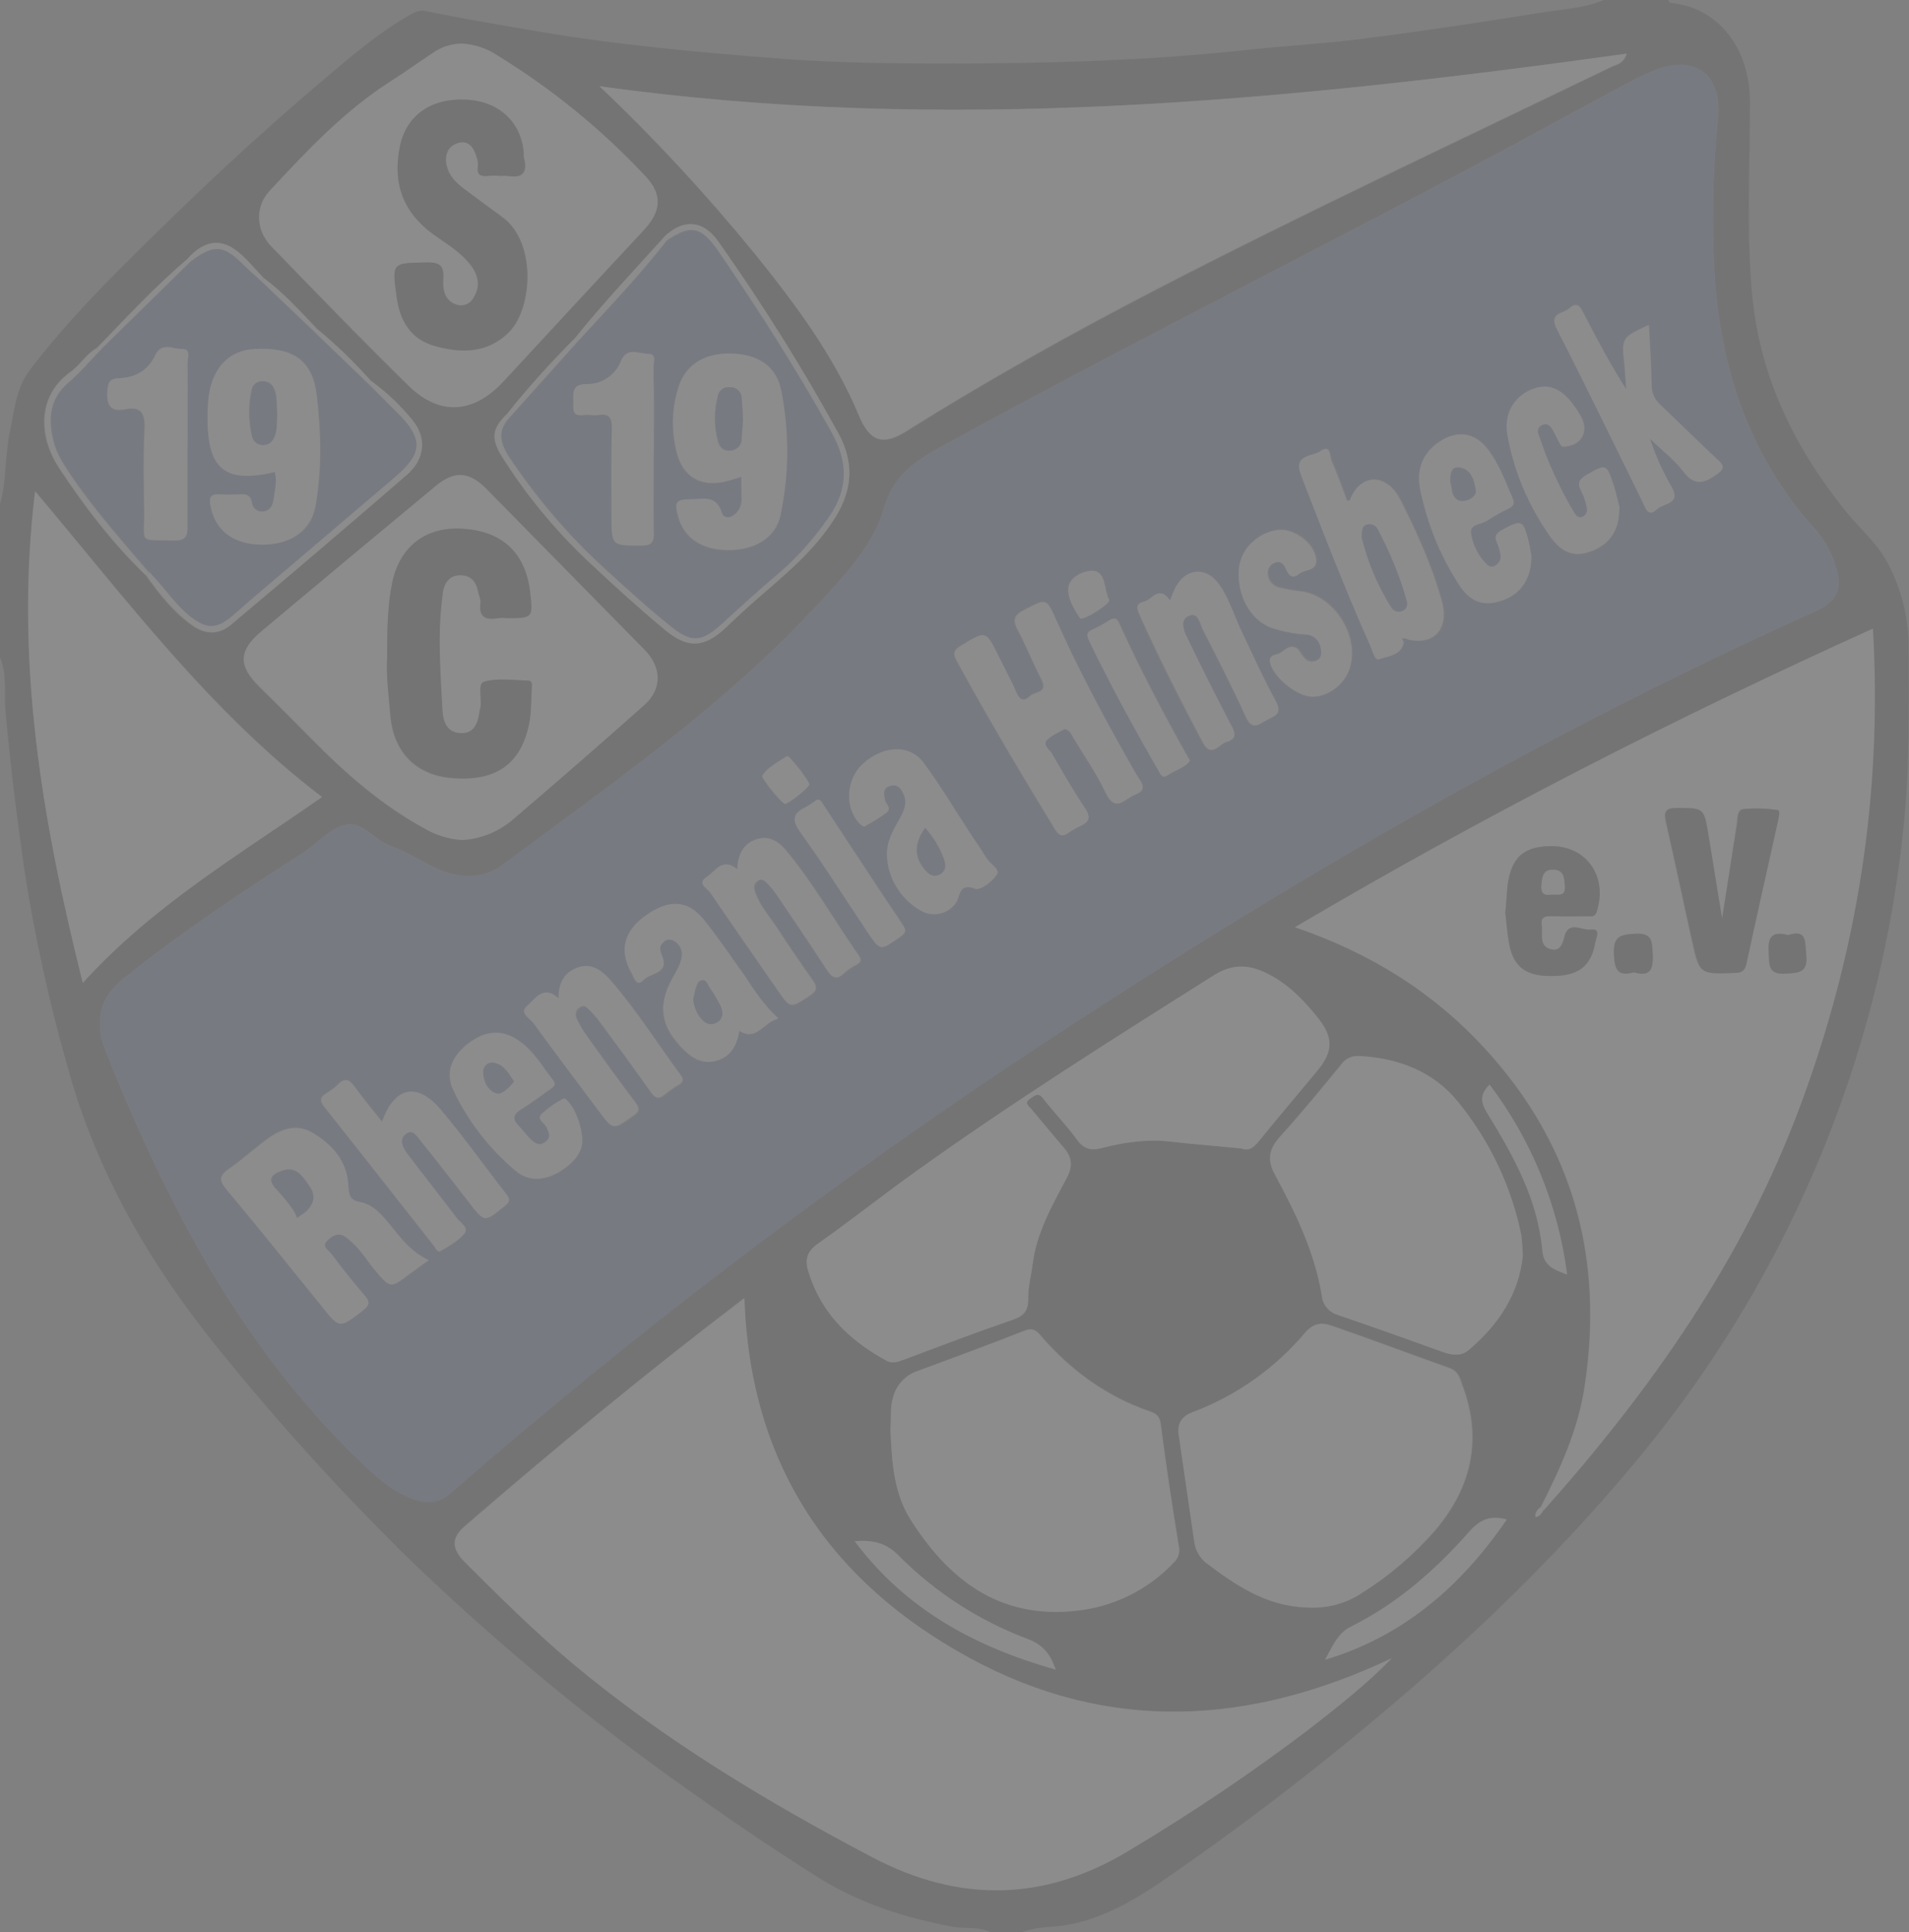 <?xml version="1.0" encoding="utf-8"?>
<!-- Generator: Adobe Illustrator 24.1.0, SVG Export Plug-In . SVG Version: 6.00 Build 0)  -->
<svg version="1.1" id="Layer_1" xmlns="http://www.w3.org/2000/svg" xmlns:xlink="http://www.w3.org/1999/xlink" x="0px" y="0px"
	 viewBox="0 0 555.7 562.4" style="enable-background:new 0 0 555.7 562.4;" xml:space="preserve">
<rect x="0" y="0" width="555.7" height="562.4" fill="#808080" stroke="none"/>
<style type="text/css">
	.st0{opacity:0.1;}
	.st1{fill:#0C0C0D;}
	.st2{fill:#344C98;}
	.st3{fill:#FCFCFC;}
</style>
<g id="LRQrON" class="st0">
	<path class="st1" d="M466.8,0h18.9c0.1,0.3,0.2,0.8,0.4,0.8C501,2.2,509.4,15,509.4,29.6c0,19-1.1,37.9,0.7,56.8
		c2.4,24,12.6,44.4,27.5,62.8c4.1,5,9.3,9.4,12.1,15.1c3.8,7.3,5.8,15.3,5.9,23.5c0,18,0.4,36-1.6,54c-2.3,21.9-6.7,43.5-13.2,64.5
		c-13.5,43.9-35.7,84.6-65.2,119.8c-19.5,23.4-41,44.6-63.9,64.6c-21.1,18.3-43.1,35.6-66,51.7c-10.8,7.6-21.5,15.4-34.9,17.9
		c-4.6,0.8-9.3,0.4-13.7,2.3h-8.5c-3.6-2-7.6-1-11.5-1.8c-13.8-2.6-26.9-6.8-38.9-14.3c-12.9-8.1-25.5-16.7-37.9-25.5
		c-28.9-20.4-56.1-43-81.6-67.6c-19.4-19.1-37.7-39.2-54.8-60.4c-20.1-24.7-35.8-51.6-44.3-82.7c-5.2-18.3-9.3-36.9-12.3-55.7
		C5,238.6,3,222.8,1.6,206.9c-0.5-5.2,0.5-10.6-1.6-15.6v-44.5c1.9-6.8,1.4-13.9,2.8-20.7c1.3-6.3,1.8-12.9,5.8-18.3
		c8.6-11.3,18.3-21.6,28.3-31.5c18.6-18.6,37.8-36.7,58-53.7c7.8-6.6,15.6-13.3,24.5-18.3c1.2-0.7,2.5-1.4,4.3-1.1
		c10.4,2.1,20.9,3.9,31.4,5.7c24.4,4.2,49,6.4,73.7,8.3c15.4,1.1,30.9,1.3,46.3,1.3c29.5,0,58.9-0.8,88.2-4
		c11.1-1.2,22.3-1.8,33.3-3.2c17.3-2.2,34.6-4.8,51.9-7.6C454.6,2.7,460.9,2.5,466.8,0z M92,95.5c-4.8-5.1-9.5-10.3-15.2-14.5
		c-2.2-2.4-4.3-4.9-6.8-7.1c-5.3-4.7-10.3-4.2-15.3,1.3c-9.1,7.8-17.3,16.5-25.6,25.1l-1,1c-3.1,1.8-4.9,5-7.7,7
		c-10.4,7.5-8.7,19.8-3.4,27.7c7.4,11.3,15.6,22,25.3,31.4c3.9,5.5,8,10.7,13.4,14.6c3.7,2.7,7.8,3,11.3,0
		c17.2-14.5,34.3-29.1,51.4-43.9c5.1-4.4,5.7-10.7,1.5-15.8c-3.5-4.3-7.5-8.2-12-11.4C103.1,105.4,97.7,100.2,92,95.5z M167.4,98.4
		c-7,7-13.7,14.5-19.9,22.2c-4.3,4.2-4.7,7.1-1.2,12.6c6.9,10.9,15.2,20.9,24.5,29.8c7.4,7,14.9,13.8,22.7,20.3
		c6.9,5.8,11.9,5.2,18.2-1c2.5-2.5,5.1-4.8,7.7-7.1c8.6-7.7,17.8-14.8,24-25c4.9-8.1,5.1-15.9,0.7-24c-10.6-19.3-22.3-38-35-55.9
		c-4.5-6.4-10.7-6.6-16.2-0.9C184.3,79,175.5,88.3,167.4,98.4L167.4,98.4z M449.3,439.6c31.2-35,58-72.9,74.6-117.6
		c16.6-44.7,23.9-90.7,21.2-139c-57.7,26.1-113.5,54.6-168.2,86.9c21.8,7.4,40,18.7,55,35c25.8,27.9,35.1,61.1,29.3,98.8
		c-1.9,12.5-7.1,23.8-12.7,34.9c-0.9,0.8-1.8,1.6-1.6,3C448.3,441.4,448.8,440.5,449.3,439.6z M29.3,298.6c-0.3,2.3,0.5,4.8,1.5,7.4
		c5.8,14.6,12.1,28.9,19.2,42.9c14.3,28.4,31.9,54.3,54.7,76.3c4.5,4.3,9,8.6,14.9,10.8c4,1.5,7.6,2,11.4-1.3
		c54.2-47.3,111.6-90.8,171.7-130.4c72.3-47.6,146.9-91,225.8-126.4c5.8-2.6,7.8-6.1,6.2-11.8c-1.1-4.4-3.2-8.4-6.1-11.8
		c-18.7-20.5-27.4-45.5-29.4-72.8c-1-15.7-0.7-31.5,0.9-47.1c1.1-11.5-5.4-18.4-17.3-14.4c-3.1,1.2-6.1,2.6-9,4.2
		c-14.4,7.7-28.6,15.5-43,23.2C379,75,326.4,101.3,274.8,129.6c-7.6,4.2-14.4,8-17.3,18c-3.1,10.8-11.1,19.3-18.7,27.6
		c-27.4,29.8-60.3,52.7-92.4,76.5c-5.3,3.9-11.2,4.2-17.4,1.9c-5.2-1.9-9.7-5.4-14.9-7.2c-4.8-1.6-8.6-7.2-13.1-6.4
		c-4.7,0.9-8.6,5.6-13,8.4c-17.2,11.1-34.3,22.3-50.3,35.1C33,287.1,28.6,291.2,29.3,298.6L29.3,298.6z M405.1,482.7
		c-41.2,19.5-82.4,21.9-123-0.2s-64-56.2-65.5-104.7c-28.2,21.5-55.1,43.7-81.5,66.5c-3.8,3.3-3.7,6.5,0.1,10.3
		c10.3,10.2,20.5,20.4,31.6,29.7c26.8,22.4,56.4,40.1,87,56.2c25.5,13.4,50.4,13,75.2-2.2c17.9-10.7,35.2-22.4,51.9-35
		C389.3,496.9,397.6,490.4,405.1,482.7z M174.5,25.1c16.3,15.5,31.5,32,45.7,49.4c11.6,14.4,22.6,29.2,29.9,46.6
		c3.1,7.5,6.9,8.8,13.7,4.6c23.8-15,48.3-28.6,73.2-41.5c43.6-22.6,88.1-43.3,132.2-64.7c1.4-0.7,3.3-0.7,4.4-3.8
		C373.8,29.5,274.5,39,174.5,25.1z M361.4,334.3c2.3,0.9,3.7-0.5,5.1-2.2c5.6-6.9,11.4-13.7,17.1-20.6c4.5-5.4,4.5-9.5,0.2-15
		c-3.8-4.8-8-9.2-13.2-12.2s-10.7-4.5-17.1-0.5c-29.4,18.6-58.9,37.1-87.2,57.4c-9.5,6.8-18.6,14.1-28.2,20.8
		c-3.2,2.3-3.8,4.6-2.8,8.1c3.7,12.1,12,20,22.6,25.9c1.9,1,3.6,0.3,5.4-0.3c10.4-3.9,20.8-8,31.4-11.5c3.4-1.1,4.6-2.6,4.6-6.3
		c-0.1-3.3,0.8-6.7,1.3-10c1.2-9.3,5.8-17.2,10-25.2c1.7-3.3,1.4-5.9-0.9-8.6c-3.2-3.7-6.4-7.6-9.5-11.3c-0.8-0.9-2.2-1.7-0.3-3
		c1.3-0.9,2.3-2,3.8,0c3.1,4,6.7,7.7,9.7,11.8c2,2.8,4.3,3.3,7.2,2.6c6.6-1.7,13.2-2.7,20.1-1.9S354.4,333.6,361.4,334.3z
		 M24.1,286.1c20.5-22.6,45.6-37.3,69.7-54.1c-32.4-24.7-56.7-57.2-83.5-89C4.2,192.4,12.3,238.9,24.1,286.1z M134.3,244.5
		c5.3-0.2,10.3-2.2,14.4-5.6c13.1-11.1,26-22.4,38.8-33.8c5.1-4.6,4.9-11-0.1-16c-15.3-15.5-30.6-31.1-45.8-46.6
		c-5.1-5.2-9.4-5.5-14.9-0.9c-16.8,14-33.7,28-50.5,42.1c-6.8,5.7-7,10.1-0.8,16.2c5.1,5,10.2,10.1,15.2,15.2
		c9.9,10,20.3,19.2,32.7,25.9C126.7,243,130.5,244.2,134.3,244.5z M134.3,12.7c-3,0.1-6,1-8.5,2.8c-4.1,2.7-8.1,5.6-12.2,8.2
		c-13.5,8.7-24.3,20.3-35.2,31.9c-4.2,4.5-4,11.4,0.5,16.1c13.2,13.6,26.3,27.3,39.9,40.5c9.2,9,19,8.1,27.6-1.3
		c13.6-14.7,27.3-29.4,40.9-44.1c5.1-5.4,5.5-10.2,0.4-15.6c-12.7-13.5-27.2-25.3-43-35C141.8,14.2,138.2,12.9,134.3,12.7
		L134.3,12.7z M380.4,467.9c5.7,0.4,11.4-1.1,16.2-4.3c7.9-5,15.1-11.1,21.3-18.2c10.5-12.4,13.8-26.4,8-42c-0.7-2-1.2-4.3-3.7-5.2
		c-11.5-4.1-23-8.4-34.5-12.4c-2.6-0.9-5.1-0.9-7.5,1.9c-8.8,10.4-20.1,18.4-32.9,23.3c-3.1,1.2-4.5,3.3-4,6.6
		c1.5,10.3,3,20.6,4.5,30.9c0.2,2.4,1.4,4.7,3.3,6.2C359.6,461.5,368.8,467.6,380.4,467.9z M259.2,416.1c0.4,8.6,0.7,17.8,5.6,25.6
		c11.2,17.9,26,29.5,48.4,27.1c10.9-1.1,21.1-6.1,28.6-14.1c1.3-1.2,1.8-3,1.4-4.7c-1.9-11.7-3.7-23.5-5.2-35.2
		c-0.3-2.4-1.2-3.3-3.1-4c-12.7-4.3-23.2-12-32-22.2c-1.4-1.7-2.5-2.1-4.7-1.3c-10.4,4.1-20.8,8-31.3,11.8c-3.3,1.2-5.9,4-6.8,7.4
		C259.1,409.6,259.5,412.6,259.2,416.1L259.2,416.1z M443.2,365.5c0-1.9-0.2-3.9-0.4-5.8c-2.9-14.3-9.2-27.6-18.4-38.9
		c-7.1-9-17.4-12.8-28.7-13.4c-2.1-0.2-4.1,0.7-5.3,2.4c-5.9,7.1-11.7,14.3-17.9,21.1c-3.2,3.6-3.8,6.7-1.4,11.1
		c6,11.1,11.5,22.4,13.6,35.1c0.2,2.6,2,4.8,4.5,5.6c10.2,3.5,20.4,7.1,30.6,10.8c2.7,1,5.4,1.4,7.6-0.5
		C436.2,385.6,442.2,376.5,443.2,365.5L443.2,365.5z M307.3,486c-1.4-4.2-3.5-7.1-7.8-8.7c-14.2-5.3-27.2-13.7-37.9-24.4
		c-3.6-3.7-7.4-4.6-12.8-4.2C264.1,468.9,284.4,479.5,307.3,486z M438.6,442.3c-4.8-1.3-7.7,0-10.7,3.4
		c-10,11.2-21.1,21.1-34.6,27.8c-4,2-5.4,6-7.5,9.6C408.3,476.3,425.2,462,438.6,442.3z M433.6,315.7c-3.1,3.2-2.4,5.6-0.5,8.7
		c7.5,12.2,14.5,24.8,15.8,39.6c0.4,4.6,3.5,5.6,7.2,7C453.6,351,445.8,331.9,433.6,315.7L433.6,315.7z"/>
	<path class="st2" d="M29.3,298.6c-0.7-7.4,3.7-11.5,8.3-15.1c16.1-12.8,33.1-24,50.3-35.1c4.4-2.8,8.3-7.6,13-8.4
		c4.4-0.8,8.3,4.8,13.1,6.4c5.2,1.8,9.7,5.3,14.9,7.2c6.2,2.2,12.1,2,17.4-1.9c32.1-23.8,65-46.7,92.4-76.5
		c7.6-8.2,15.6-16.8,18.7-27.6c2.9-9.9,9.7-13.8,17.3-18c51.6-28.3,104.2-54.6,156.1-82.2c14.4-7.6,28.6-15.5,43-23.2
		c2.9-1.6,5.9-3,9-4.2c11.9-4.1,18.3,2.9,17.3,14.4c-1.6,15.6-1.9,31.4-0.9,47.1c2,27.2,10.7,52.3,29.4,72.8c2.9,3.4,5,7.5,6.1,11.8
		c1.6,5.7-0.4,9.2-6.2,11.8c-78.9,35.5-153.5,78.8-225.8,126.5c-60.1,39.6-117.4,83.1-171.7,130.4c-3.7,3.3-7.4,2.9-11.4,1.3
		c-5.9-2.2-10.4-6.5-14.9-10.8c-22.8-22-40.4-47.9-54.7-76.3c-7.1-14-13.4-28.4-19.2-42.9C29.8,303.4,29,300.9,29.3,298.6z
		 M409.5,185.9c8,2.3,12.8-2.7,10.3-11.3c-2.9-10.2-7.3-19.8-12-29.2c-4-7.8-11.6-7.9-14.7,0.1c-0.1,0.1-0.5,0.1-0.8,0.2
		c-1.5-3.9-2.8-7.9-4.5-11.6c-0.6-1.2-0.2-5-3.2-2.9c-2.4,1.7-8.1,0.9-5.7,7c6.4,16.6,12.8,33.1,20,49.3c0.7,1.6,1.4,4.9,2.8,4.3
		c2.5-1.1,6.4-1,7.1-5L409.5,185.9z M309.9,212.2c1.6,0.4,2,1.7,2.6,2.8c3.1,5.2,6.7,10.2,9.2,15.7c2.8,6,5.5,1.8,8.4,0.6
		c4.2-1.6,1.8-3.8,0.6-5.8c-8.4-14.7-16.5-29.6-23.4-45.1c-2.9-6.6-2.8-6.3-9.2-3c-3.2,1.6-3.5,3.1-1.9,6.1
		c2.5,4.6,4.4,9.6,6.8,14.2c2,4-2,3.5-3.3,4.8s-2.8,1.7-3.9-0.8c-1.6-3.7-3.5-7.2-5.3-10.8c-3.7-7.5-3.6-7.4-10.8-3.1
		c-2,1.2-2.6,2.1-1.4,4.4c9.1,16.7,18.8,33,28.7,49.2c1.1,1.7,2,2.2,3.7,1c1.2-0.8,2.4-1.6,3.7-2.1c2.6-1.2,3.1-2.5,1.3-5.1
		c-3.5-5.2-6.6-10.6-9.7-16c-0.7-1.2-2.8-2.4-1.4-3.9S308.2,213.2,309.9,212.2z M124.8,366.8c-5.1-2.4-8.1-6.4-11.2-10.2
		c-2.5-3-5-6.1-8.9-6.8c-3.2-0.6-3.3-2.2-3.4-4.9c-0.4-7.1-4.8-11.8-10.3-15.2c-5-3.1-9.7-1-14,2.3c-3.6,2.7-6.8,5.7-10.5,8.2
		c-2.7,1.9-2.9,3.2-0.7,5.9c9.4,11.3,18.6,22.7,27.8,34.1c5.3,6.5,5.2,6.4,11.8,1.3c2.2-1.7,2.3-2.7,0.5-4.7
		c-3.3-3.8-6.5-7.9-9.6-12c-0.8-1-3-2-1-3.9c1.5-1.4,3.3-2.3,5.1-1c1.4,1,2.7,2.2,3.8,3.5c1.8,2,3.3,4.3,5,6.4
		c4.4,5.1,4.4,5.1,9.6,1.2L124.8,366.8z M111.2,326.5c-2.7-3.5-5.5-6.8-8-10.2c-1.5-2.1-2.8-2.8-4.8-0.8c-1,1-2.2,1.9-3.4,2.6
		c-2,1.2-2.1,2.2-0.6,4.1c10.6,13.4,21.2,26.8,31.7,40.2c0.6,0.7,1.2,2.2,2,1.7c2.5-1.4,5.1-2.8,6.9-5c1.6-1.9-1.1-3.3-2.1-4.6
		c-4.7-6.3-9.6-12.4-14.3-18.6c-1.3-1.7-2.6-4-0.8-5.7c2.2-2,3.6,0.7,4.8,2.1c4.6,5.7,9.2,11.5,13.6,17.3c4.9,6.3,4.7,6.2,10.7,1.3
		c1.5-1.3,1.4-2,0.4-3.4c-6.4-8.2-12.4-16.6-19.1-24.6C121.4,314.8,114.8,316.2,111.2,326.5z M480.3,127.7c3.9,3.8,7.2,6.1,9.5,9.3
		c3.4,4.7,6.4,3.5,10.1,0.8c2-1.5,2-2.2,0.2-3.9c-5.7-5.3-11.2-10.8-16.9-16.2c-1.7-1.5-2.6-3.6-2.5-5.9c-0.1-5.7-0.5-11.4-0.8-17.3
		c-8,3.7-8,3.7-7.1,11.8c0.2,2.3,0.4,4.6,0.5,6.9c-4.6-7.1-8.5-14.4-12.2-21.7c-1-1.9-1.8-4.2-4.4-1.8c-1.8,1.6-6.1,1.2-3.5,6.2
		c8.6,16.6,16.7,33.5,24.9,50.2c0.9,1.8,1.6,4.4,4.2,2c1.9-1.8,7.1-1.3,4.2-6.5C484,137.3,481.9,132.6,480.3,127.7z M258.2,249.2
		c0.3,6.6,4,12.7,9.9,15.9c3.4,2,7.8,1,10.1-2.2c1.4-1.9,0.8-6,5.6-4.2c1.5,0.6,5.1-2.1,6.4-4.2c0.9-1.5-2.1-3-3.1-4.8
		c-1.3-2.2-2.8-4.3-4.2-6.4c-4.6-7.1-9-14.3-13.9-21.1c-4.1-5.7-11.9-5.3-17.9,0.2c-4.8,4.5-5.3,12.8-0.9,17.3
		c0.4,0.4,1.2,1,1.4,0.9c2.2-1.2,4.4-2.5,6.4-4c1.8-1.3-0.2-2.5-0.4-3.8c-0.3-1.6-0.6-3.3,1.4-4s3.3,0.7,4,2.3
		c1.3,2.8-0.1,5.3-1.4,7.7C259.8,242,258,245.2,258.2,249.2z M340.6,174.8c-3.3-4.7-5.5,0-7.9,0.6s-1.6,2.5-0.9,4.1
		c5.5,12.4,11.7,24.5,18.1,36.5c2.6,5,4.8,0.8,7.1,0.1c3.1-0.9,2.5-2.6,1.2-5c-4.4-8.3-8.6-16.7-12.7-25.3c-1-2.1-2.3-5.2,0.5-6.4
		s3.2,2.3,4.1,4.1c4.3,8.4,8.6,16.8,12.5,25.3c1.9,4.2,4,2,6.2,0.8s4.5-1.8,2.5-5.4c-3.8-7-7.1-14.3-10.5-21.5
		c-2-4.2-3.3-8.7-6-12.5c-3.7-5.2-9.5-4.9-12.6,0.7C341.7,172.1,341.1,173.4,340.6,174.8z M226.6,296.5c-4.4-4-7.1-8.4-10-12.5
		c-3.9-5.5-7.6-11.1-11.8-16.2c-4.8-5.9-10.3-6-17.1-1.1c-6.2,4.5-7.6,10.1-3.9,16.7c0.7,1.2,1.5,4.2,3.5,1.9
		c1.9-2.1,7.2-1.6,5.5-6.6c-0.5-1.6-1.3-2.9,0.2-4.3c0.7-0.9,2-1.1,3-0.5c1.6,0.8,2.6,2.5,2.4,4.4c-0.3,2.8-2,5-3.2,7.4
		c-3.6,7-2.9,12.7,2.4,18.5c2.7,3,5.9,5.6,10.2,4.8c4.6-0.9,6.7-4.4,7.3-8.9C220.3,303.3,222.2,297.5,226.6,296.5z M214.6,253
		c-4.5-3.7-6.5,0.8-8.9,2.5c-2.6,1.8,0.5,3.3,1.3,4.5c6.4,9.5,13,18.9,19.6,28.4c3.7,5.4,3.6,5.2,9.1,1.6c2.4-1.5,2.4-2.6,0.9-4.8
		c-3.5-4.9-6.9-10-10.2-15c-2.2-3.3-4.9-6.3-6.3-10.1c-0.5-1.3-0.7-2.5,0.5-3.5c1.4-1.1,2.4,0,3.2,0.9c1,1.1,1.9,2.2,2.7,3.4
		c4.7,7,9.5,14,14.1,21.1c1.5,2.3,2.7,3.8,5.3,1.3c1.1-0.9,2.3-1.7,3.6-2.4c1.1-0.7,1.6-1.3,0.7-2.6c-7-10.1-13.1-20.8-20.9-30.3
		c-2.1-2.6-4.8-4.8-8.6-3.7C216.5,245.5,214.9,248.5,214.6,253z M162.6,290.6c-4.5-4-6.7,0.5-9,2.4s0.8,3.5,1.8,4.9
		c6.3,8.7,12.8,17.2,19.1,25.7c4.1,5.6,4.1,5.5,9.9,1.4c1.9-1.3,2.1-2.1,0.7-4c-4.8-6.4-9.5-12.9-14.1-19.3
		c-1.1-1.6-2.1-3.2-2.9-4.9c-0.7-1.2-0.3-2.7,0.8-3.4c1.2-0.9,2.1,0,2.9,0.8c1.1,1.1,2.1,2.4,3.1,3.6c4.9,6.7,9.9,13.4,14.6,20.1
		c1.3,1.8,2.3,2.3,4.1,0.9c1.4-1.1,2.8-2.1,4.3-3c1.2-0.8,1.2-1.6,0.4-2.7c-6.8-9.2-13-19-20.5-27.7c-2.4-2.7-5.3-4.9-9.1-3.7
		C164.4,282.7,162.5,285.9,162.6,290.6z M445.8,161.7c-0.1-0.6-0.4-2.4-0.8-4.1c-1.7-6.5-2.1-6.5-7.8-3.4c-3.2,1.7-1.3,3.5-0.8,5.4
		c0.4,1.7,1,3.5-0.9,4.8c-0.8,0.6-1.9,0.6-2.6-0.1c-2.5-2.5-4.2-5.7-4.7-9.2c-0.4-2.7,3.1-2.5,4.8-3.7c2-1.3,4-2.5,6.2-3.5
		c1.4-0.7,1.8-1.4,1.1-3c-2.2-4.8-3.9-9.8-7.1-14.1c-3.8-5-9-5.8-14.2-2.3c-4.9,3.3-6.7,8.1-5.6,13.8c2,9.9,5.8,19.4,11.3,27.8
		c3.3,5.2,7.5,6.4,12.6,4.6C442.7,172.9,445.8,168.5,445.8,161.7z M169.5,332.2c0-4.3-1.8-9-3.8-11.1c-0.5-0.6-1.1-1.6-1.9-1.1
		c-2.2,1.2-4.3,2.6-6.2,4.4c-1.5,1.6,1,2.6,1.6,4s1.2,2.6-0.2,3.9s-2.9,0.9-4.2-0.3s-2.5-2.9-3.8-4.2c-1.9-2-1.7-3.4,0.7-4.8
		c2.8-1.8,5.5-3.8,8.2-5.7c1-0.7,2.3-1.2,1-2.9c-3-3.9-5.6-8.2-9.6-11.2c-5-3.6-10-3.3-15.2,0.8c-4.8,3.8-6.6,8.4-4.1,13.5
		c4.3,9,10.4,16.9,18,23.3c4,3.3,8.5,2.9,12.8,0.4C166.6,338.8,169.4,335.7,169.5,332.2z M382,202.8c5.1,0,10.3-4.4,11.4-9.8
		c1.9-9.1-5.2-19.6-14.2-21c-2.2-0.3-4.4-0.6-6.5-1.1c-1.9-0.4-3.4-2.1-3.5-4.1c-0.1-1.3,0.6-2.6,1.9-3.1c2.3-1,3.1,1.1,3.8,2.5
		c0.9,1.9,2.2,1.7,3.4,0.7c1.6-1.4,5.2-0.8,5-4.1c-0.4-5.1-6.9-9.6-11.9-8.6c-5.8,1.2-10.2,5.9-10.6,11.4
		c-0.6,7.6,3.2,14.5,9.3,16.9c3.3,1.1,6.7,1.8,10.2,2c2.3,0.1,4.2,2,4.4,4.3c0.2,1.3,0.1,2.7-1.3,3.3c-2.6,1-3.7-0.9-4.9-2.6
		c-0.2-0.3-0.3-0.6-0.6-0.8c-2.5-1.8-3.9,0.9-5.8,1.5c-1,0.3-2.6,0.4-2.2,2.4C370.5,196.9,377.5,202.8,382,202.8L382,202.8z
		 M471.4,147.7c-0.3-1.2-0.8-3.7-1.5-6.1c-2.2-6.7-2.2-6.5-8.1-3.2c-2.4,1.4-2.6,2.6-1.3,4.9c0.7,1.4,1.2,3,1.5,4.5
		c0.3,1.1-0.3,2.3-1.4,2.8c-1,0.4-1.8-0.5-2.3-1.3c-4.2-7.1-7.7-14.7-10.3-22.6c-0.6-1.1-0.1-2.4,0.9-2.9c0,0,0,0,0,0
		c1.4-0.7,2.4,0.1,3.1,1.3s1.3,2.6,2,3.8c0.4,0.6,0.5,1.4,1.6,1.2c5-0.5,7.1-4.8,4.5-9.1c-0.6-0.9-1.2-1.9-1.8-2.8
		c-3.9-5.2-7.7-6.7-12.5-4.7c-5.2,2.2-8,7.3-6.9,13.3c2,10.6,6.2,20.6,12.4,29.4c3.5,5,7.1,6.1,11.8,4.4
		C468.5,158.5,471.4,154.6,471.4,147.7L471.4,147.7z M237.8,232.8c-1,0.8-2.1,1.5-3.2,2.1c-3.7,1.8-4.3,3.6-1.6,7.4
		c6.8,9.5,13,19.3,19.5,29c3.8,5.6,3.7,5.5,9.4,1.5c1.6-1.1,2.1-1.8,0.9-3.6c-7.7-11.5-15.3-23.2-23-34.8
		C239.2,233.6,239,232.6,237.8,232.8z M346.4,221.4l-0.6-1.2c-7.1-12.7-13.9-25.5-19.9-38.8c-0.7-1.6-1.5-1.8-2.9-0.9
		c-1.6,1-3.3,2-5,2.7c-1.9,0.8-1.6,1.9-0.8,3.4c6.2,12.8,13,25.3,20.1,37.6c0.6,1,1.1,2.5,2.8,1.3
		C342.1,224.1,344.8,223.6,346.4,221.4L346.4,221.4z M314.5,180c2.3,0,8.8-4.5,8.3-5.4c-1.5-3-0.9-8-4.4-8.5c-2.3-0.3-7.2,1.5-7.5,5
		C310.8,174.2,312.8,177.6,314.5,180L314.5,180z M235.5,228.3c-0.1-1.1-5.9-8.6-6.4-8.2c-2.6,1.7-5.5,3-7.2,5.7
		c-0.4,0.7,5.8,8.2,6.6,8.2C229.6,233.9,235.6,229.1,235.5,228.3L235.5,228.3z"/>
	<path class="st3" d="M405.1,482.7c-7.4,7.7-15.8,14.2-24.1,20.7c-16.6,12.6-34,24.3-51.9,35c-24.8,15.2-49.7,15.6-75.2,2.2
		c-30.6-16.1-60.2-33.9-87-56.2c-11.1-9.3-21.4-19.5-31.6-29.7c-3.8-3.8-3.9-7-0.1-10.3c26.3-22.8,53.2-45,81.5-66.5
		c1.6,48.5,25,82.6,65.5,104.7S363.9,502.2,405.1,482.7z"/>
	<path class="st3" d="M448.6,438.6c5.6-11.1,10.8-22.4,12.7-34.9c5.8-37.8-3.5-70.9-29.3-98.8c-15.1-16.3-33.3-27.6-55-35
		c54.7-32.3,110.5-60.8,168.2-86.9c2.8,48.4-4.6,94.4-21.2,139c-16.6,44.6-43.4,82.6-74.6,117.6L448.6,438.6z M501.3,267.4
		c-1.5-9-2.8-16.8-4.2-24.6s-1.3-7.6-9.2-7.6c-3.2,0-3.7,1.1-3.1,3.9c2.6,11.5,5.1,23.1,7.6,34.6c2.2,9.9,2.2,9.8,12.3,9.5
		c2-0.1,3.1-0.5,3.5-2.7c3-13.9,6.2-27.8,9.2-41.6c0.2-1.1,0.7-3-0.1-3.1c-3.3-0.5-6.6-0.6-9.8-0.3c-2.1,0.2-1.7,2.8-2,4.3
		C504.2,248.6,502.9,257.4,501.3,267.4z M438.2,265.7c0.3,2.5,0.5,5.4,0.9,8.2c1.1,7.1,4.5,10.1,11.9,10.2c8.2,0.1,12-2.6,13.3-9.8
		c0.2-1.4,1.8-4.1-1.4-3.7c-2.6,0.3-6.5-2.7-7.6,2.2c-0.5,2.4-1.5,4.2-4,3.5c-3.5-1-2.2-4.4-2.6-6.9s1-2.8,3-2.7
		c3.5,0.1,6.9,0.1,10.4,0c1,0,2.1,0.4,2.6-1.3c3.3-10.3-2.9-19.3-13.4-19.1c-7.8,0.1-11.4,3.3-12.5,11.3
		C438.6,260.2,438.5,262.7,438.2,265.7z M475.6,283c4.5,1.4,5.7-0.5,5.5-5c-0.2-3.8,0.1-6.5-5.2-6.2c-4.4,0.2-6.3,0.8-6.1,6
		C470,282.4,471.1,284.3,475.6,283z M520.5,272.2c-4.4-1.2-6,0.3-5.7,5c0.2,3.7-0.2,6.6,5.1,6.2c4-0.3,6.3-0.3,5.8-5.5
		C525.4,274,525.9,270.5,520.5,272.2L520.5,272.2z"/>
	<path class="st3" d="M174.5,25.1c100,14,199.3,4.4,299-9.5c-1.1,3.1-3,3.1-4.4,3.8C424.9,40.7,380.5,61.5,336.9,84
		c-24.9,12.9-49.4,26.6-73.2,41.5c-6.8,4.3-10.6,2.9-13.7-4.6c-7.2-17.3-18.3-32.1-29.9-46.6C206,57,190.8,40.5,174.5,25.1z"/>
	<path class="st3" d="M361.4,334.3c-6.9-0.7-13.8-1.2-20.7-2s-13.5,0.2-20.1,1.9c-3,0.8-5.2,0.3-7.2-2.6c-3-4.1-6.6-7.8-9.7-11.8
		c-1.5-2-2.5-0.9-3.8,0c-1.9,1.2-0.5,2,0.3,3c3.2,3.8,6.3,7.6,9.5,11.3c2.3,2.7,2.7,5.3,0.9,8.6c-4.2,8-8.8,15.9-10,25.2
		c-0.4,3.3-1.3,6.7-1.3,10c0.1,3.6-1.2,5.1-4.6,6.3c-10.5,3.6-21,7.6-31.4,11.5c-1.8,0.7-3.6,1.4-5.4,0.3
		c-10.6-5.8-18.9-13.7-22.6-25.9c-1.1-3.5-0.4-5.8,2.8-8.1c9.5-6.7,18.7-14,28.2-20.8c28.3-20.3,57.8-38.9,87.2-57.4
		c6.4-4,11.7-2.6,17.1,0.5s9.5,7.5,13.2,12.2c4.3,5.5,4.3,9.5-0.2,15c-5.7,6.9-11.5,13.7-17.1,20.6
		C365,333.9,363.7,335.2,361.4,334.3z"/>
	<path class="st3" d="M24.1,286.1C12.3,238.9,4.2,192.4,10.2,143c26.8,31.8,51,64.3,83.5,89C69.7,248.8,44.6,263.5,24.1,286.1z"/>
	<path class="st3" d="M134.3,244.5c-3.9-0.3-7.7-1.5-11-3.5C111,234.2,100.5,225,90.7,215c-5-5.1-10.1-10.1-15.2-15.2
		c-6.2-6.1-6.1-10.5,0.8-16.2c16.8-14.1,33.6-28.1,50.5-42.1c5.5-4.6,9.8-4.3,14.9,0.9c15.3,15.6,30.6,31.1,45.9,46.7
		c5,5,5.2,11.4,0.1,16c-12.8,11.4-25.8,22.7-38.8,33.8C144.7,242.3,139.6,244.3,134.3,244.5z M112.7,191.3c-0.3,5,0.4,11.1,0.9,17.2
		c1,10.9,7.8,17.4,18.5,18.1c12.1,0.8,19.2-4,21.7-15.2c0.8-3.6,0.7-7.3,0.9-11c0.1-0.9,0.2-2.2-1.1-2.2c-4.3-0.1-8.7-0.9-12.7,0.3
		c-2.1,0.6-0.6,4.9-1.1,7.5c-0.1,0.5-0.3,0.9-0.3,1.4c-0.5,3.3-1.6,6.2-5.4,6.1c-4-0.1-5.1-3.3-5.4-6.7c-0.4-6.9-0.8-13.8-0.8-20.7
		c0-4.5,0.3-9,0.9-13.4c0.4-2.9,1.9-5.3,5.2-5.2c2.9,0,4.6,1.8,5.1,4.7c0.2,1.1,0.8,2.2,0.7,3.3c-0.6,4.4,1.7,5.1,5.2,4.5
		c0.8-0.1,1.6-0.1,2.4,0c7.7,0,7.7,0,6.8-7.8c-1.3-11.3-8.1-17.5-19.6-18.2c-10.6-0.6-18.3,5.1-20.5,15.7
		C112.8,176.4,112.7,183.3,112.7,191.3z"/>
	<path class="st3" d="M134.4,12.7c3.8,0.2,7.4,1.4,10.5,3.5c15.8,9.7,30.3,21.5,43,35.1c5,5.3,4.6,10.2-0.4,15.6
		c-13.7,14.7-27.3,29.4-40.9,44.1c-8.7,9.4-18.5,10.2-27.6,1.3C105.4,98.9,92.2,85.3,79,71.7c-4.6-4.7-4.7-11.6-0.5-16.1
		c10.8-11.7,21.7-23.3,35.2-31.9c4.1-2.6,8.1-5.5,12.2-8.2C128.4,13.7,131.3,12.7,134.4,12.7z M145.9,51.2c0.6-0.1,1.3-0.1,1.9,0
		c4.1,0.7,6-0.7,4.8-5.1c-0.1-0.6-0.1-1.3-0.1-1.9c-0.9-9-7.5-14.8-17.1-15.2c-10.1-0.4-17.1,4.8-18.9,13.6
		c-2.1,10.7,0.9,19.2,9.7,25.6c3.8,2.8,8,5.1,11,9.1c2.2,2.9,2.8,6.1,0.7,9.4c-0.9,1.8-3,2.6-4.9,2c-3.6-1.2-4.1-4.6-3.9-7.4
		c0.4-4.6-1.7-5-5.4-4.9c-9.4,0.2-9.4,0.1-8.2,9.7c0.9,7,4,12.6,11.1,14.6c7.7,2.1,15.4,2.2,21.6-4c6.9-6.9,8.1-26.2-1.9-33.5
		c-3.7-2.7-7.4-5.4-11.1-8.2c-2.2-1.6-4.2-3.5-5-6.3c-0.8-2.9-0.2-5.7,2.7-6.9c3.2-1.3,5,0.9,5.9,3.8c0.3,0.9,0.5,1.9,0.4,2.8
		c-0.4,2.5,0.8,3.1,2.9,2.8C143.3,51.1,144.6,51.1,145.9,51.2L145.9,51.2z"/>
	<path class="st3" d="M380.4,467.9c-11.5-0.3-20.7-6.4-29.5-13.1c-1.9-1.6-3-3.8-3.3-6.2c-1.5-10.3-3-20.6-4.5-30.9
		c-0.5-3.4,0.9-5.5,4-6.6c12.8-4.8,24.1-12.8,32.9-23.3c2.4-2.8,5-2.8,7.5-1.9c11.6,4,23,8.3,34.5,12.4c2.5,0.9,3,3.2,3.7,5.2
		c5.8,15.6,2.5,29.6-8,42c-6.2,7.1-13.3,13.2-21.3,18.2C391.8,466.8,386.1,468.3,380.4,467.9z"/>
	<path class="st3" d="M259.2,416.1c0.3-3.5-0.2-6.5,0.8-9.5c0.9-3.4,3.5-6.2,6.8-7.4c10.5-3.9,20.9-7.7,31.3-11.8
		c2.2-0.9,3.3-0.4,4.7,1.3c8.8,10.2,19.3,17.9,32,22.2c2,0.7,2.9,1.6,3.1,4c1.5,11.8,3.3,23.5,5.2,35.2c0.4,1.7-0.1,3.5-1.4,4.7
		c-7.5,8-17.7,13-28.6,14.1c-22.4,2.4-37.2-9.2-48.4-27.1C260,433.9,259.6,424.7,259.2,416.1z"/>
	<path class="st3" d="M443.3,365.5c-1.1,11-7,20.1-15.8,27.5c-2.2,1.9-5,1.4-7.6,0.5c-10.2-3.7-20.3-7.3-30.6-10.8
		c-2.5-0.8-4.3-3-4.5-5.6c-2.1-12.7-7.6-24-13.6-35.1c-2.4-4.3-1.8-7.5,1.4-11.1c6.2-6.8,12.1-14,17.9-21.1c1.2-1.7,3.2-2.6,5.3-2.4
		c11.3,0.6,21.5,4.5,28.7,13.4c9.2,11.3,15.5,24.6,18.4,38.9C443.1,361.7,443.2,363.6,443.3,365.5z"/>
	<path class="st3" d="M192.9,69.4c5.5-5.8,11.7-5.6,16.2,0.9c12.7,18,24.4,36.6,35,55.9c4.4,8.1,4.2,15.9-0.7,24
		c-6.2,10.2-15.3,17.4-24,25c-2.6,2.3-5.2,4.7-7.7,7.1c-6.4,6.2-11.3,6.8-18.2,1c-7.8-6.5-15.3-13.3-22.7-20.3
		c-9.4-8.9-17.6-18.9-24.5-29.8c-3.5-5.5-3.1-8.5,1.2-12.6l0.9,0.9c-4.4,4.6-2.1,8.8,0.7,12.9c7.7,11.3,16.7,21.8,26.8,31
		c6.5,5.9,12.9,11.8,19.7,17.2c5.6,4.5,8.9,3.9,14.1-0.9s10.8-9.9,16.4-14.6c5.8-4.9,11-10.7,15.2-17c5.5-8.1,5.3-15.9,0.6-24.3
		c-10.1-18.2-21.2-35.6-33-52.8c-5-7.3-7.9-7.8-15.2-2.8L192.9,69.4z"/>
	<path class="st3" d="M307.3,486c-22.9-6.5-43.3-17.1-58.5-37.4c5.4-0.4,9.2,0.5,12.8,4.2c10.7,10.8,23.6,19.1,37.9,24.4
		C303.8,478.9,305.9,481.8,307.3,486z"/>
	<path class="st3" d="M438.6,442.3c-13.5,19.7-30.4,34.1-52.9,40.8c2.1-3.6,3.5-7.6,7.5-9.6c13.5-6.7,24.7-16.5,34.6-27.8
		C430.9,442.3,433.9,441,438.6,442.3z"/>
	<path class="st3" d="M433.6,315.7c12.2,16.1,20,35.2,22.6,55.3c-3.6-1.4-6.8-2.4-7.2-7c-1.3-14.8-8.3-27.3-15.8-39.6
		C431.2,321.3,430.4,318.9,433.6,315.7z"/>
	<path class="st3" d="M108.1,110.9c4.5,3.3,8.5,7.1,12,11.4c4.2,5.1,3.6,11.3-1.5,15.8c-17,14.7-34.2,29.4-51.4,43.8
		c-3.6,3-7.6,2.7-11.3,0c-5.4-3.9-9.6-9.2-13.4-14.6l0.9-0.9c4.3,4.2,7.5,9.5,12.3,13.2c4.6,3.5,7.4,3.5,11.8-0.2
		c2.3-1.9,4.5-4,6.8-5.9c13.5-11.5,27-23,40.5-34.5c8.3-7.1,8.5-11.2,0.9-18.8c-2.8-2.8-5.6-5.6-8.4-8.4L108.1,110.9z"/>
	<path class="st3" d="M42.4,167.4c-9.7-9.4-17.9-20.1-25.3-31.4c-5.2-8-6.9-20.2,3.4-27.7c2.8-2,4.6-5.2,7.7-7l0.9,0.8
		c-3.1,3.2-6,6.6-9.4,9.5c-5.3,4.7-5.7,10.4-4.2,16.7c0.9,3.8,3.1,7,5.2,10.2c6.8,10,14.7,18.9,22.5,28L42.4,167.4z"/>
	<path class="st3" d="M167.4,98.4c8.1-10.1,16.9-19.4,25.6-29l0.9,0.9c-7.9,10.2-16.8,19.5-25.6,29L167.4,98.4z"/>
	<path class="st3" d="M29.2,100.3c8.3-8.6,16.5-17.4,25.6-25.1l0.9,0.9L30,101.3L29.2,100.3z"/>
	<path class="st3" d="M147.5,120.6c6.2-7.8,12.9-15.2,19.9-22.2l0.9,0.9c-6.6,7.4-13.3,14.8-19.9,22.2L147.5,120.6z"/>
	<path class="st3" d="M54.7,75.2c5-5.5,10-6,15.3-1.3c2.4,2.1,4.5,4.7,6.8,7.1L76,81.9c-1.6-1.5-3.3-3-4.9-4.5
		c-6.1-6.1-8.7-6.3-15.5-1.3L54.7,75.2z"/>
	<path class="st3" d="M92,95.5c5.8,4.7,11.1,9.9,16.1,15.5l-0.8,0.9L91.2,96.4L92,95.5z"/>
	<path class="st3" d="M76.9,81c5.6,4.2,10.3,9.4,15.2,14.5l-0.8,0.9L76,81.9L76.9,81z"/>
	<path class="st3" d="M449.3,439.6c-0.6,0.9-1.1,1.8-2.3,2c-0.2-1.5,0.7-2.2,1.6-3L449.3,439.6z"/>
	<path class="st3" d="M28.2,101.3l1-1l0.8,0.9l-0.8,0.9L28.2,101.3z"/>
	<path class="st3" d="M309.9,212.2c-1.7,1-3.7,1.8-5.1,3.2s0.7,2.8,1.4,3.9c3.1,5.4,6.2,10.8,9.7,16c1.7,2.6,1.2,3.9-1.3,5.1
		c-1.3,0.6-2.5,1.3-3.7,2.1c-1.7,1.2-2.6,0.7-3.7-1c-9.9-16.2-19.6-32.5-28.7-49.2c-1.3-2.3-0.6-3.2,1.4-4.4
		c7.1-4.4,7.1-4.4,10.8,3.1c1.8,3.6,3.7,7.1,5.3,10.8c1.1,2.5,2.6,2.1,3.9,0.8s5.4-0.8,3.3-4.8c-2.4-4.7-4.4-9.6-6.8-14.2
		c-1.6-3-1.3-4.5,1.9-6.1c6.4-3.3,6.3-3.5,9.2,3c6.9,15.5,15,30.4,23.4,45.1c1.2,2,3.6,4.2-0.6,5.8c-3,1.2-5.6,5.3-8.4-0.6
		c-2.6-5.5-6.1-10.5-9.2-15.7C311.9,213.9,311.5,212.5,309.9,212.2z"/>
	<path class="st3" d="M124.8,366.8l-5.9,4.3c-5.2,3.9-5.3,3.9-9.6-1.2c-1.8-2.1-3.2-4.4-5-6.4c-1.1-1.3-2.4-2.5-3.8-3.5
		c-1.9-1.3-3.7-0.4-5.1,1c-2,1.8,0.2,2.8,1,3.9c3.1,4.1,6.2,8.1,9.6,12c1.8,2,1.7,3-0.5,4.7c-6.7,5.1-6.6,5.2-11.8-1.3
		c-9.2-11.4-18.4-22.9-27.8-34.1c-2.2-2.7-2-4,0.7-5.9c3.6-2.5,6.9-5.5,10.5-8.2c4.2-3.2,8.9-5.3,14-2.3c5.6,3.4,9.9,8,10.3,15.2
		c0.2,2.6,0.2,4.3,3.4,4.9c3.9,0.7,6.4,3.8,8.9,6.8C116.7,360.4,119.7,364.5,124.8,366.8z M86.5,354.5c1.4-1.1,2.1-1.5,2.6-2
		c2.2-2.1,2.7-4.7,0.9-7.3s-3.7-5.9-7.8-4.5c-2.9,1-4.8,2.4-1.7,5.5c1.7,1.9,3.3,3.8,4.8,5.9C85.8,352.9,86.2,353.7,86.5,354.5z"/>
	<path class="st3" d="M408.6,186.9c-0.7,4-4.5,4-7.1,5c-1.4,0.6-2-2.7-2.8-4.3c-7.2-16.2-13.6-32.7-20-49.3c-2.4-6.1,3.3-5.3,5.7-7
		c3-2.1,2.7,1.7,3.2,2.9c1.7,3.8,3,7.7,4.5,11.6c0.3-0.1,0.8-0.1,0.8-0.2c3.1-8,10.8-7.9,14.7-0.1c4.8,9.4,9.1,19,12,29.2
		c2.4,8.5-2.4,13.5-10.3,11.3l-1.2-0.1L408.6,186.9z M396.4,156.5c1.8,7.1,4.6,13.9,8.5,20.2c0.6,1.2,2.1,1.7,3.3,1.2
		c1.4-0.6,1.6-1.9,1.2-3.2c-2-7.1-4.8-13.9-8.3-20.4c-0.5-1.2-1.9-1.9-3.2-1.5C396.3,153.1,396.5,154.6,396.4,156.5z"/>
	<path class="st3" d="M111.2,326.5c3.7-10.2,10.2-11.6,17.1-3.5c6.7,7.9,12.7,16.4,19.1,24.6c1.1,1.4,1.2,2.1-0.4,3.4
		c-6,4.9-5.9,5-10.7-1.3c-4.5-5.8-9-11.6-13.6-17.3c-1.2-1.5-2.6-4.2-4.8-2.1c-1.8,1.6-0.5,4,0.8,5.7c4.7,6.2,9.6,12.4,14.3,18.6
		c1,1.4,3.7,2.7,2.1,4.6c-1.8,2.1-4.4,3.5-6.9,5c-0.8,0.5-1.5-1-2-1.7c-10.6-13.4-21.1-26.9-31.7-40.2c-1.5-1.9-1.4-2.9,0.6-4.1
		c1.2-0.7,2.4-1.6,3.4-2.6c2-2,3.3-1.3,4.8,0.8C105.7,319.7,108.4,323,111.2,326.5z"/>
	<path class="st3" d="M480.3,127.7c1.6,4.9,3.7,9.6,6.3,14c2.9,5.2-2.4,4.7-4.2,6.5c-2.6,2.5-3.3-0.1-4.2-2
		c-8.3-16.8-16.4-33.6-24.9-50.2c-2.6-5,1.7-4.6,3.5-6.2c2.6-2.3,3.4-0.1,4.4,1.8c3.8,7.3,7.6,14.6,12.2,21.7
		c-0.2-2.3-0.3-4.6-0.5-6.9c-0.9-8.1-0.9-8.1,7.1-11.8c0.3,5.9,0.7,11.6,0.8,17.3c-0.1,2.2,0.8,4.4,2.5,5.9
		c5.7,5.4,11.2,10.9,16.9,16.2c1.7,1.6,1.8,2.4-0.2,3.9c-3.7,2.7-6.7,3.9-10.1-0.8C487.5,133.9,484.2,131.5,480.3,127.7z"/>
	<path class="st3" d="M258.2,249.2c-0.2-4,1.6-7.2,3.4-10.4c1.4-2.4,2.7-4.9,1.4-7.7c-0.7-1.6-1.8-3.1-4-2.3s-1.7,2.5-1.4,4
		c0.2,1.3,2.2,2.4,0.4,3.8c-2.1,1.5-4.2,2.8-6.4,4c-0.2,0.1-1-0.5-1.4-0.9c-4.4-4.6-3.9-12.9,0.9-17.3c6-5.5,13.8-5.9,17.9-0.2
		c5,6.8,9.3,14.1,13.9,21.1c1.4,2.1,2.9,4.2,4.2,6.4c1,1.7,4.1,3.3,3.1,4.8c-1.3,2.1-4.9,4.8-6.4,4.2c-4.8-1.9-4.2,2.3-5.6,4.2
		c-2.3,3.2-6.7,4.2-10.1,2.2C262.3,261.8,258.5,255.8,258.2,249.2z M269.3,241c-3,4.1-3.5,8.1-0.2,12c1.1,1.4,2.6,2.5,4.5,1.5
		s1.8-2.8,1.1-4.6C273.5,246.6,271.7,243.5,269.3,241L269.3,241z"/>
	<path class="st3" d="M340.6,174.8c0.5-1.4,1-2.7,1.7-4c3.1-5.6,8.9-5.9,12.6-0.7c2.7,3.8,4.1,8.3,6,12.5
		c3.4,7.2,6.7,14.5,10.5,21.5c2,3.7-0.3,4.3-2.5,5.4s-4.3,3.4-6.2-0.8c-3.9-8.6-8.2-17-12.5-25.4c-0.9-1.7-1.3-5.3-4.1-4.1
		s-1.5,4.4-0.5,6.4c4.1,8.5,8.3,16.9,12.7,25.3c1.3,2.4,1.9,4.1-1.2,5c-2.4,0.7-4.5,5-7.1-0.1c-6.3-12-12.5-24.1-18.1-36.5
		c-0.7-1.6-1.8-3.5,0.9-4.1S337.3,170.1,340.6,174.8z"/>
	<path class="st3" d="M226.6,296.5c-4.4,1-6.3,6.8-11.4,3.5c-0.6,4.5-2.8,8-7.3,8.9c-4.3,0.9-7.5-1.7-10.2-4.8
		c-5.2-5.8-6-11.5-2.4-18.5c1.2-2.4,2.9-4.6,3.2-7.4c0.2-1.8-0.7-3.5-2.4-4.4c-1-0.6-2.3-0.4-3,0.5c-1.6,1.4-0.8,2.7-0.2,4.3
		c1.7,5-3.6,4.5-5.5,6.6c-2.1,2.3-2.8-0.7-3.5-1.9c-3.7-6.5-2.4-12.1,3.9-16.7c6.8-4.9,12.3-4.8,17.1,1.1
		c4.2,5.2,7.9,10.8,11.8,16.2C219.5,288.2,222.3,292.5,226.6,296.5z M201.8,290.9c0.1,1.7,0.7,3.3,1.6,4.7c1.3,1.9,3,3.1,5.1,2
		c2.3-1.2,2-3.4,0.9-5.4c-0.8-1.6-1.7-3-2.7-4.5c-0.7-1-1.1-2.7-2.5-2.4c-1.2,0.2-1.5,1.8-1.9,3C202.2,289.3,202,290.2,201.8,290.9
		L201.8,290.9z"/>
	<path class="st3" d="M214.6,253c0.2-4.5,1.9-7.6,5.9-8.8c3.8-1.1,6.5,1.1,8.6,3.7c7.8,9.5,13.9,20.3,20.9,30.3
		c0.9,1.3,0.4,2-0.7,2.6c-1.3,0.6-2.5,1.4-3.6,2.4c-2.5,2.5-3.8,1-5.3-1.3c-4.6-7.1-9.4-14.1-14.1-21.1c-0.8-1.2-1.7-2.3-2.7-3.4
		c-0.9-1-1.9-2-3.2-0.9c-1.2,0.9-1,2.2-0.5,3.5c1.4,3.8,4.1,6.8,6.3,10.1c3.3,5.1,6.7,10.1,10.2,15c1.6,2.2,1.5,3.3-0.9,4.8
		c-5.5,3.6-5.4,3.7-9.1-1.6c-6.5-9.4-13.1-18.8-19.6-28.4c-0.8-1.2-4-2.7-1.3-4.5C208.2,253.8,210.1,249.4,214.6,253z"/>
	<path class="st3" d="M162.6,290.6c-0.1-4.7,1.9-7.8,5.9-9.1c3.8-1.2,6.7,1,9.1,3.7c7.6,8.7,13.7,18.4,20.5,27.7
		c0.9,1.2,0.8,1.9-0.4,2.7c-1.5,0.9-2.9,1.9-4.3,3c-1.8,1.5-2.8,1-4.1-0.9c-4.8-6.8-9.7-13.5-14.6-20.1c-0.9-1.3-2-2.5-3.1-3.6
		c-0.8-0.8-1.6-1.7-2.9-0.8c-1.2,0.7-1.5,2.2-0.8,3.4c0.8,1.7,1.8,3.4,2.9,4.9c4.6,6.5,9.3,13,14.1,19.3c1.4,1.9,1.2,2.7-0.7,4
		c-5.8,4.1-5.7,4.2-9.9-1.4c-6.4-8.6-12.9-17.1-19.1-25.7c-1-1.3-4.2-2.9-1.8-4.9S158.1,286.5,162.6,290.6z"/>
	<path class="st3" d="M445.8,161.7c0,6.8-3.1,11.2-8.5,13.1c-5.2,1.8-9.3,0.6-12.6-4.6c-5.5-8.5-9.3-17.9-11.3-27.8
		c-1.1-5.6,0.6-10.5,5.6-13.8c5.2-3.5,10.4-2.7,14.2,2.3c3.2,4.2,5,9.2,7.1,14.1c0.7,1.5,0.3,2.3-1.1,3c-2.1,1-4.2,2.2-6.2,3.5
		c-1.7,1.2-5.2,1-4.8,3.7c0.5,3.5,2.2,6.8,4.7,9.2c0.7,0.7,1.8,0.8,2.6,0.1c1.9-1.3,1.3-3.1,0.9-4.8c-0.5-2-2.4-3.7,0.8-5.4
		c5.7-3.1,6.2-3.1,7.8,3.4C445.4,159.3,445.6,161.1,445.8,161.7z M422.2,140.3c0.6,1.5,0.1,4.8,2.9,5.5c1.3,0.3,4.8-0.9,4.4-3.1
		c-0.4-2.6-1.1-6-4.6-6.6C422.6,135.7,422.1,137.5,422.2,140.3L422.2,140.3z"/>
	<path class="st3" d="M169.5,332.2c-0.1,3.5-2.8,6.6-6.7,8.9c-4.3,2.5-8.9,3-12.8-0.4c-7.6-6.4-13.7-14.3-18-23.3
		c-2.4-5.1-0.7-9.7,4.1-13.5c5.2-4.1,10.2-4.4,15.2-0.8c4.1,2.9,6.6,7.3,9.6,11.2c1.3,1.6,0,2.2-1,2.9c-2.7,1.9-5.4,4-8.2,5.7
		c-2.4,1.5-2.6,2.9-0.7,4.8c1.3,1.4,2.4,2.9,3.8,4.2s2.7,1.6,4.2,0.3s0.7-2.5,0.2-3.9s-3.1-2.4-1.6-4c1.8-1.7,3.9-3.2,6.2-4.4
		c0.8-0.5,1.3,0.5,1.9,1.1C167.6,323.2,169.4,327.9,169.5,332.2z M149.6,314.8c-1.5-2.3-2.8-4.8-5.7-5.4c-1.4-0.4-2.8,0.4-3.2,1.8
		c-0.1,0.3-0.1,0.5-0.1,0.8c0,2.8,1.5,5.6,4,6.3C146,318.6,148.2,316.6,149.6,314.8z"/>
	<path class="st3" d="M382,202.8c-4.5,0-11.6-5.9-12.3-10c-0.4-2,1.3-2.1,2.2-2.4c1.9-0.6,3.3-3.3,5.8-1.5c0.2,0.2,0.4,0.5,0.6,0.8
		c1.2,1.7,2.3,3.7,4.9,2.6c1.4-0.6,1.5-2,1.3-3.3c-0.2-2.3-2-4.2-4.4-4.3c-3.5-0.2-6.9-0.9-10.2-2c-6-2.4-9.8-9.3-9.3-16.9
		c0.4-5.5,4.7-10.2,10.6-11.4c5-1,11.5,3.5,11.9,8.6c0.3,3.3-3.3,2.7-5,4.1c-1.2,1-2.4,1.2-3.4-0.7c-0.7-1.5-1.5-3.6-3.8-2.5
		c-1.2,0.5-2,1.8-1.9,3.1c0.1,2,1.5,3.7,3.5,4.1c2.1,0.5,4.3,0.9,6.5,1.1c9,1.4,16.1,11.9,14.2,21
		C392.4,198.4,387.2,202.8,382,202.8z"/>
	<path class="st3" d="M471.4,147.6c0,7-2.9,10.9-8.4,12.9c-4.7,1.7-8.3,0.5-11.8-4.4c-6.2-8.8-10.5-18.8-12.4-29.4
		c-1.1-6,1.7-11.1,6.9-13.3c4.8-2,8.7-0.6,12.5,4.7c0.7,0.9,1.3,1.9,1.8,2.8c2.7,4.4,0.6,8.6-4.5,9.1c-1.1,0.1-1.3-0.6-1.6-1.2
		c-0.7-1.2-1.3-2.6-2-3.8s-1.7-2-3.1-1.3c-1.1,0.5-1.5,1.8-0.9,2.9c0,0,0,0,0,0c2.6,7.9,6.1,15.5,10.3,22.6c0.5,0.8,1.3,1.7,2.3,1.3
		c1.1-0.4,1.7-1.6,1.4-2.8c-0.3-1.6-0.8-3.1-1.5-4.5c-1.2-2.2-1.1-3.5,1.3-4.9c5.9-3.4,5.9-3.5,8.1,3.2
		C470.6,144,471.1,146.5,471.4,147.6z"/>
	<path class="st3" d="M237.8,232.8c1.2-0.2,1.5,0.9,2,1.6c7.6,11.6,15.2,23.2,23,34.8c1.2,1.8,0.8,2.5-0.9,3.6
		c-5.7,4-5.6,4.1-9.4-1.5c-6.5-9.7-12.7-19.6-19.5-29c-2.7-3.8-2.1-5.6,1.6-7.4C235.7,234.3,236.8,233.5,237.8,232.8z"/>
	<path class="st3" d="M346.4,221.4c-1.5,2.2-4.3,2.7-6.4,4.2c-1.7,1.2-2.2-0.3-2.8-1.3c-7.1-12.3-13.9-24.8-20.1-37.6
		c-0.7-1.5-1-2.6,0.8-3.4c1.7-0.8,3.4-1.7,5-2.7c1.4-0.9,2.2-0.7,2.9,0.9c6,13.3,12.8,26.1,19.9,38.8L346.4,221.4z"/>
	<path class="st3" d="M314.5,180.1c-1.7-2.5-3.8-5.9-3.5-8.9c0.3-3.5,5.1-5.3,7.5-5c3.5,0.5,2.9,5.6,4.4,8.5
		C323.3,175.5,316.8,180,314.5,180.1z"/>
	<path class="st3" d="M235.6,228.3c0.1,0.8-5.9,5.6-7.1,5.7c-0.8,0-7-7.5-6.6-8.2c1.7-2.7,4.7-4,7.2-5.7
		C229.7,219.7,235.5,227.2,235.6,228.3z"/>
	<path class="st1" d="M501.3,267.4c1.6-10,2.9-18.8,4.4-27.6c0.3-1.5-0.2-4.1,2-4.3c3.3-0.3,6.6-0.2,9.8,0.3c0.8,0.1,0.3,2,0.1,3.1
		c-3.1,13.9-6.2,27.7-9.2,41.6c-0.5,2.2-1.5,2.7-3.5,2.7c-10.1,0.4-10.1,0.4-12.3-9.5c-2.6-11.5-5-23.1-7.6-34.6
		c-0.6-2.9-0.1-3.9,3.1-3.9c7.9,0,7.9-0.1,9.2,7.6S499.8,258.5,501.3,267.4z"/>
	<path class="st1" d="M438.2,265.7c0.3-3,0.4-5.5,0.7-8.1c1.1-8,4.6-11.2,12.5-11.3c10.5-0.1,16.7,8.9,13.4,19.1
		c-0.5,1.6-1.6,1.3-2.6,1.3c-3.5,0-6.9,0.1-10.4,0c-2-0.1-3.4,0.2-3,2.7s-1,5.9,2.6,6.9c2.5,0.7,3.4-1.1,4-3.5
		c1.1-5,5.1-1.9,7.6-2.2c3.2-0.4,1.6,2.3,1.4,3.7c-1.3,7.2-5,9.9-13.3,9.8c-7.3-0.1-10.8-3-11.9-10.2
		C438.7,271.1,438.5,268.2,438.2,265.7z M451.5,260.4c2-0.1,4.2,0.7,4-2.6c-0.2-2.4-0.1-4.6-3.3-4.7s-3.3,2.2-3.5,4.5
		C448.5,260.3,449.8,260.7,451.5,260.4z"/>
	<path class="st1" d="M475.6,283c-4.5,1.3-5.6-0.5-5.8-5.2c-0.2-5.2,1.7-5.7,6.1-6c5.3-0.3,5,2.4,5.2,6.2
		C481.3,282.5,480.1,284.3,475.6,283z"/>
	<path class="st1" d="M520.5,272.2c5.5-1.8,4.9,1.8,5.3,5.7c0.5,5.2-1.9,5.2-5.8,5.5c-5.4,0.4-4.9-2.5-5.1-6.2
		C514.5,272.5,516.1,271,520.5,272.2z"/>
	<path class="st1" d="M112.7,191.3c0-8,0.1-15,1.5-21.7c2.2-10.7,9.9-16.4,20.5-15.7c11.5,0.7,18.2,7,19.6,18.2
		c0.9,7.8,0.9,7.8-6.8,7.8c-0.8-0.1-1.6-0.1-2.4,0c-3.5,0.6-5.8-0.1-5.2-4.5c0.1-1-0.5-2.2-0.7-3.3c-0.6-2.9-2.2-4.7-5.1-4.7
		c-3.3,0-4.8,2.3-5.2,5.2c-0.6,4.5-0.9,9-0.9,13.4c0,6.9,0.4,13.8,0.8,20.7c0.2,3.4,1.3,6.6,5.4,6.7c3.8,0.1,4.9-2.8,5.4-6.1
		c0.1-0.5,0.2-0.9,0.3-1.4c0.5-2.6-1-6.9,1.1-7.5c3.9-1.1,8.4-0.4,12.7-0.3c1.3,0,1.2,1.3,1.1,2.2c-0.2,3.7-0.1,7.5-0.9,11
		c-2.5,11.2-9.6,16-21.7,15.2c-10.7-0.7-17.5-7.2-18.5-18.1C113.1,202.5,112.4,196.4,112.7,191.3z"/>
	<path class="st1" d="M145.8,51.2c-1.3-0.1-2.5-0.1-3.8,0c-2.1,0.2-3.3-0.3-2.9-2.8c0.1-1-0.1-1.9-0.4-2.8c-0.9-3-2.6-5.1-5.9-3.8
		c-2.9,1.1-3.5,4-2.7,6.9c0.8,2.8,2.8,4.6,5,6.3c3.7,2.8,7.4,5.5,11.1,8.2c10,7.3,8.8,26.6,1.9,33.5c-6.2,6.2-13.9,6.2-21.6,4
		c-7.1-2-10.2-7.5-11.1-14.6c-1.3-9.6-1.2-9.5,8.2-9.7c3.7-0.1,5.8,0.3,5.4,4.9c-0.2,2.9,0.3,6.3,3.9,7.4c1.9,0.6,4-0.2,4.9-2
		c2.1-3.2,1.5-6.5-0.7-9.4c-2.9-3.9-7.1-6.3-11-9.1c-8.8-6.4-11.9-14.9-9.7-25.6c1.8-8.8,8.8-14,18.9-13.6
		c9.6,0.3,16.2,6.2,17.1,15.2c0,0.6,0,1.3,0.1,1.9c1.1,4.4-0.7,5.8-4.8,5.1C147.1,51.2,146.5,51.2,145.8,51.2z"/>
	<path class="st2" d="M148.4,121.5c6.6-7.4,13.3-14.8,19.9-22.2c8.7-9.5,17.6-18.8,25.6-29c7.3-4.9,10.2-4.4,15.2,2.8
		c11.7,17.1,22.9,34.6,33,52.8c4.7,8.4,4.9,16.2-0.6,24.3c-4.3,6.3-9.4,12.1-15.2,17c-5.6,4.7-11,9.7-16.4,14.6s-8.5,5.4-14.1,0.9
		c-6.8-5.4-13.3-11.3-19.7-17.2c-10.1-9.2-19.1-19.7-26.8-31C146.3,130.3,144,126.1,148.4,121.5z M215.8,138.8c0,2.6,0,4.8,0,7.1
		c-0.1,0.6-0.2,1.3-0.5,1.9c-1.2,2.9-4.5,3.9-5.3,1.5c-1.6-5.2-5.3-3.9-8.7-3.9c-4.7,0-5.2,0.7-3.9,5.3c1.8,6,6.8,9.4,14.3,9.5
		c7.8,0.1,14-3.5,15.4-10.1c2.5-11.8,2.6-24,0.3-35.9c-1.3-7.4-6.8-11-15-11.2c-7.8-0.1-13.2,3.5-15.2,10.5
		c-1.8,6.1-1.8,12.5-0.2,18.6c1.8,6.6,6.6,9.6,13.3,8.3C212.1,139.9,213.7,139.4,215.8,138.8L215.8,138.8z M190.3,130.8
		c0-7.9,0.1-15.7-0.1-23.6c0-1.5,1.2-4.2-1.5-4.2s-6.1-2-7.9,2c-1.6,4.1-5.6,6.8-10,6.8c-5,0.1-3.8,3.3-3.9,6.1
		c-0.3,4.4,2.9,2.5,4.9,2.9c0.8,0.1,1.6,0.1,2.4,0c3.1-0.5,4,0.8,3.9,3.9c-0.2,8.4-0.1,16.7-0.1,25.1c0,9.2,0,9,8.8,9
		c3.1,0,3.6-1.2,3.5-3.9C190.2,146.9,190.3,138.8,190.3,130.8L190.3,130.8z"/>
	<path class="st2" d="M29.1,102.1l0.8-0.9l25.7-25.2c6.9-5,9.4-4.8,15.5,1.3c1.6,1.6,3.3,3,4.9,4.5l15.2,14.5l16.1,15.5
		c2.8,2.8,5.6,5.6,8.4,8.4c7.6,7.6,7.4,11.8-0.9,18.8c-13.5,11.5-27,23-40.6,34.5c-2.3,2-4.5,4-6.8,5.9c-4.4,3.7-7.2,3.7-11.8,0.2
		c-4.8-3.7-8-9.1-12.3-13.2c-7.7-9.1-15.7-18-22.5-28c-2.2-3.2-4.3-6.4-5.2-10.2c-1.5-6.3-1.2-12,4.2-16.7
		C23.1,108.7,26,105.3,29.1,102.1z M80,137.4c0.7,2.7,0,5.4-0.3,8.1c-0.2,1.8-1.1,3.1-2.9,3.3c-1.6,0.3-3.1-0.7-3.4-2.3
		c0-0.1,0-0.2,0-0.2c-0.4-2.4-1.9-2.5-3.7-2.4c-1.9,0.1-3.8,0.1-5.7,0c-2.8-0.2-3.1,1-2.6,3.5c1.3,6.8,6.1,10.8,14,11.1
		c8.7,0.4,15.2-3.7,16.5-11.1c1.9-10.7,1.7-21.5,0.4-32.2c-1.2-10.3-6.9-14.1-18.1-13.6c-7.8,0.4-12.7,5.9-13.5,15.1
		c-0.1,1.4-0.2,2.9-0.2,4.3C60.3,136.6,65.2,140.8,80,137.4z M54.6,129.5c0-7.9,0.1-15.7-0.1-23.6c0-1.5,1.2-4.3-1.5-4.2
		s-6-2.2-7.9,1.8c-2.1,4.5-6,6.5-10.6,6.7c-2.4,0.1-3.1,0.9-3.3,3.4c-0.2,4.1,0.6,6.5,5.2,5.6s5.8,1.2,5.6,5.8
		c-0.4,7.9-0.2,15.7-0.1,23.6c0.2,10.1-2,8.5,8.7,8.8c3.2,0.1,4-1.2,3.9-4.2C54.5,145.2,54.6,137.3,54.6,129.5z"/>
	<path class="st2" d="M86.5,354.5c-0.3-0.8-0.7-1.6-1.1-2.3c-1.5-2.1-3.1-4-4.8-5.9c-3.1-3.1-1.2-4.6,1.7-5.5
		c4.1-1.4,5.9,1.8,7.8,4.5s1.3,5.1-0.9,7.3C88.7,353,88,353.4,86.5,354.5z"/>
	<path class="st2" d="M396.4,156.5c0.1-1.8-0.1-3.3,1.5-3.8c1.3-0.4,2.7,0.2,3.2,1.5c3.5,6.5,6.3,13.3,8.3,20.4
		c0.4,1.4,0.2,2.7-1.2,3.2c-1.2,0.5-2.7,0-3.3-1.2C401,170.4,398.1,163.6,396.4,156.5z"/>
	<path class="st2" d="M408.6,186.9l-0.4-1.1l1.2,0.1L408.6,186.9z"/>
	<path class="st2" d="M269.3,241c2.3,2.6,4.2,5.6,5.4,8.9c0.6,1.8,0.8,3.5-1.1,4.6s-3.4-0.1-4.5-1.5
		C265.9,249,266.4,245.1,269.3,241z"/>
	<path class="st2" d="M201.8,290.9c0.2-0.7,0.3-1.6,0.6-2.5c0.4-1.2,0.6-2.8,1.9-3c1.4-0.3,1.8,1.5,2.5,2.4c1,1.4,1.9,2.9,2.7,4.5
		c1,2,1.4,4.1-0.9,5.4c-2.2,1.1-3.9-0.1-5.1-2C202.5,294.2,202,292.6,201.8,290.9z"/>
	<path class="st2" d="M422.2,140.3c-0.1-2.8,0.5-4.6,2.8-4.2c3.4,0.6,4.2,4,4.6,6.6c0.3,2.2-3.1,3.4-4.4,3.1
		C422.3,145.2,422.8,141.9,422.2,140.3z"/>
	<path class="st2" d="M149.6,314.8c-1.4,1.9-3.6,3.9-4.9,3.5c-2.6-0.7-4-3.5-4-6.3c-0.1-1.4,1.1-2.6,2.5-2.7c0.3,0,0.5,0,0.8,0.1
		C146.8,310,148.1,312.5,149.6,314.8z"/>
	<path class="st3" d="M451.5,260.4c-1.7,0.3-3-0.1-2.8-2.7c0.2-2.4,0.5-4.6,3.5-4.5s3.1,2.3,3.3,4.7
		C455.8,261.1,453.6,260.3,451.5,260.4z"/>
	<path class="st3" d="M215.8,138.8c-2,0.6-3.7,1.2-5.4,1.5c-6.7,1.3-11.5-1.7-13.3-8.3c-1.6-6.1-1.6-12.5,0.2-18.6
		c1.9-7,7.4-10.6,15.2-10.5c8.2,0.1,13.7,3.7,15,11.2c2.3,11.9,2.2,24.1-0.3,35.9c-1.4,6.6-7.6,10.2-15.4,10.1
		c-7.5-0.1-12.6-3.5-14.3-9.5c-1.3-4.6-0.8-5.3,3.9-5.3c3.4,0,7.1-1.3,8.7,3.9c0.7,2.4,4.1,1.4,5.3-1.5c0.3-0.6,0.4-1.2,0.5-1.9
		C215.8,143.6,215.8,141.4,215.8,138.8z M216.3,121.9c-0.1-1.8-0.2-4.1-0.6-6.3c-0.2-1.7-1.7-2.9-3.4-2.8c-1.6-0.2-3.2,0.9-3.4,2.5
		c0,0,0,0,0,0.1c-1.1,4.2-1.1,8.6,0,12.9c0.5,2,1.7,3.1,3.7,2.9c1.9-0.1,3.3-1.7,3.2-3.5C216,125.8,216.2,124,216.3,121.9
		L216.3,121.9z"/>
	<path class="st3" d="M190.3,130.8c0,8-0.1,16.1,0,24.1c0.1,2.7-0.4,3.9-3.5,3.9c-8.8,0-8.8,0.2-8.8-9c0-8.4-0.1-16.7,0.1-25.1
		c0.1-3.1-0.8-4.4-3.9-3.9c-0.8,0.1-1.6,0.1-2.4,0c-2-0.4-5.2,1.5-4.9-2.9c0.2-2.8-1.1-6.1,3.9-6.1c4.4,0.1,8.4-2.6,10-6.8
		c1.7-4.1,5.2-2,7.9-2s1.4,2.7,1.5,4.2C190.4,115,190.3,122.9,190.3,130.8z"/>
	<path class="st3" d="M80,137.4c-14.7,3.4-19.7-0.8-19.6-16.4c0-1.4,0.1-2.9,0.2-4.3c0.8-9.2,5.7-14.7,13.5-15.1
		c11.2-0.6,16.9,3.2,18.1,13.6c1.2,10.7,1.5,21.5-0.4,32.2c-1.4,7.4-7.8,11.5-16.5,11.1c-7.8-0.3-12.7-4.4-14-11.1
		c-0.5-2.5-0.1-3.7,2.6-3.5c1.9,0.1,3.8,0.1,5.7,0c1.8-0.1,3.3,0,3.7,2.4c0.2,1.6,1.6,2.8,3.2,2.6c0.1,0,0.2,0,0.2,0
		c1.8-0.3,2.6-1.6,2.9-3.3C80,142.8,80.7,140.1,80,137.4z M80.7,120.5c-0.3-2.3,0.2-4.9-1-7.4c-0.5-1.4-1.9-2.2-3.4-2.1
		c-1.5-0.1-2.8,1-3.1,2.5c-1,4.4-0.9,9,0.1,13.4c0.3,1.7,1.9,2.8,3.5,2.6c1.6-0.1,2.5-1.1,3.1-2.6C80.7,124.9,80.4,122.8,80.7,120.5
		z"/>
	<path class="st3" d="M54.6,129.5c0,7.9-0.1,15.7,0,23.6c0.1,3-0.7,4.3-3.9,4.2c-10.7-0.3-8.6,1.3-8.7-8.8
		c-0.1-7.9-0.3-15.8,0.1-23.6c0.2-4.6-0.9-6.7-5.6-5.8c-4.7,0.9-5.5-1.5-5.2-5.6c0.2-2.5,0.9-3.3,3.3-3.4c4.7-0.2,8.5-2.2,10.6-6.7
		c1.9-4,5.3-1.7,7.9-1.8s1.5,2.7,1.5,4.2C54.7,113.7,54.6,121.6,54.6,129.5z"/>
	<path class="st2" d="M216.3,121.9c-0.1,2.2-0.3,3.9-0.4,5.7c0.1,1.9-1.3,3.4-3.2,3.5c-2,0.2-3.2-0.9-3.7-2.9
		c-1.1-4.2-1.1-8.6,0-12.9c0.2-1.6,1.7-2.8,3.4-2.6c0,0,0,0,0.1,0c1.7-0.1,3.1,1.1,3.4,2.8C216.1,117.8,216.1,120,216.3,121.9z"/>
	<path class="st2" d="M80.7,120.5c-0.2,2.3,0.1,4.4-0.7,6.4c-0.6,1.5-1.4,2.5-3.1,2.6c-1.7,0.2-3.2-0.9-3.5-2.6
		c-1-4.4-1.1-9-0.1-13.4c0.3-1.5,1.6-2.6,3.1-2.5c1.5-0.1,2.8,0.8,3.4,2.1C80.8,115.5,80.4,118.2,80.7,120.5z"/>
</g>
</svg>
